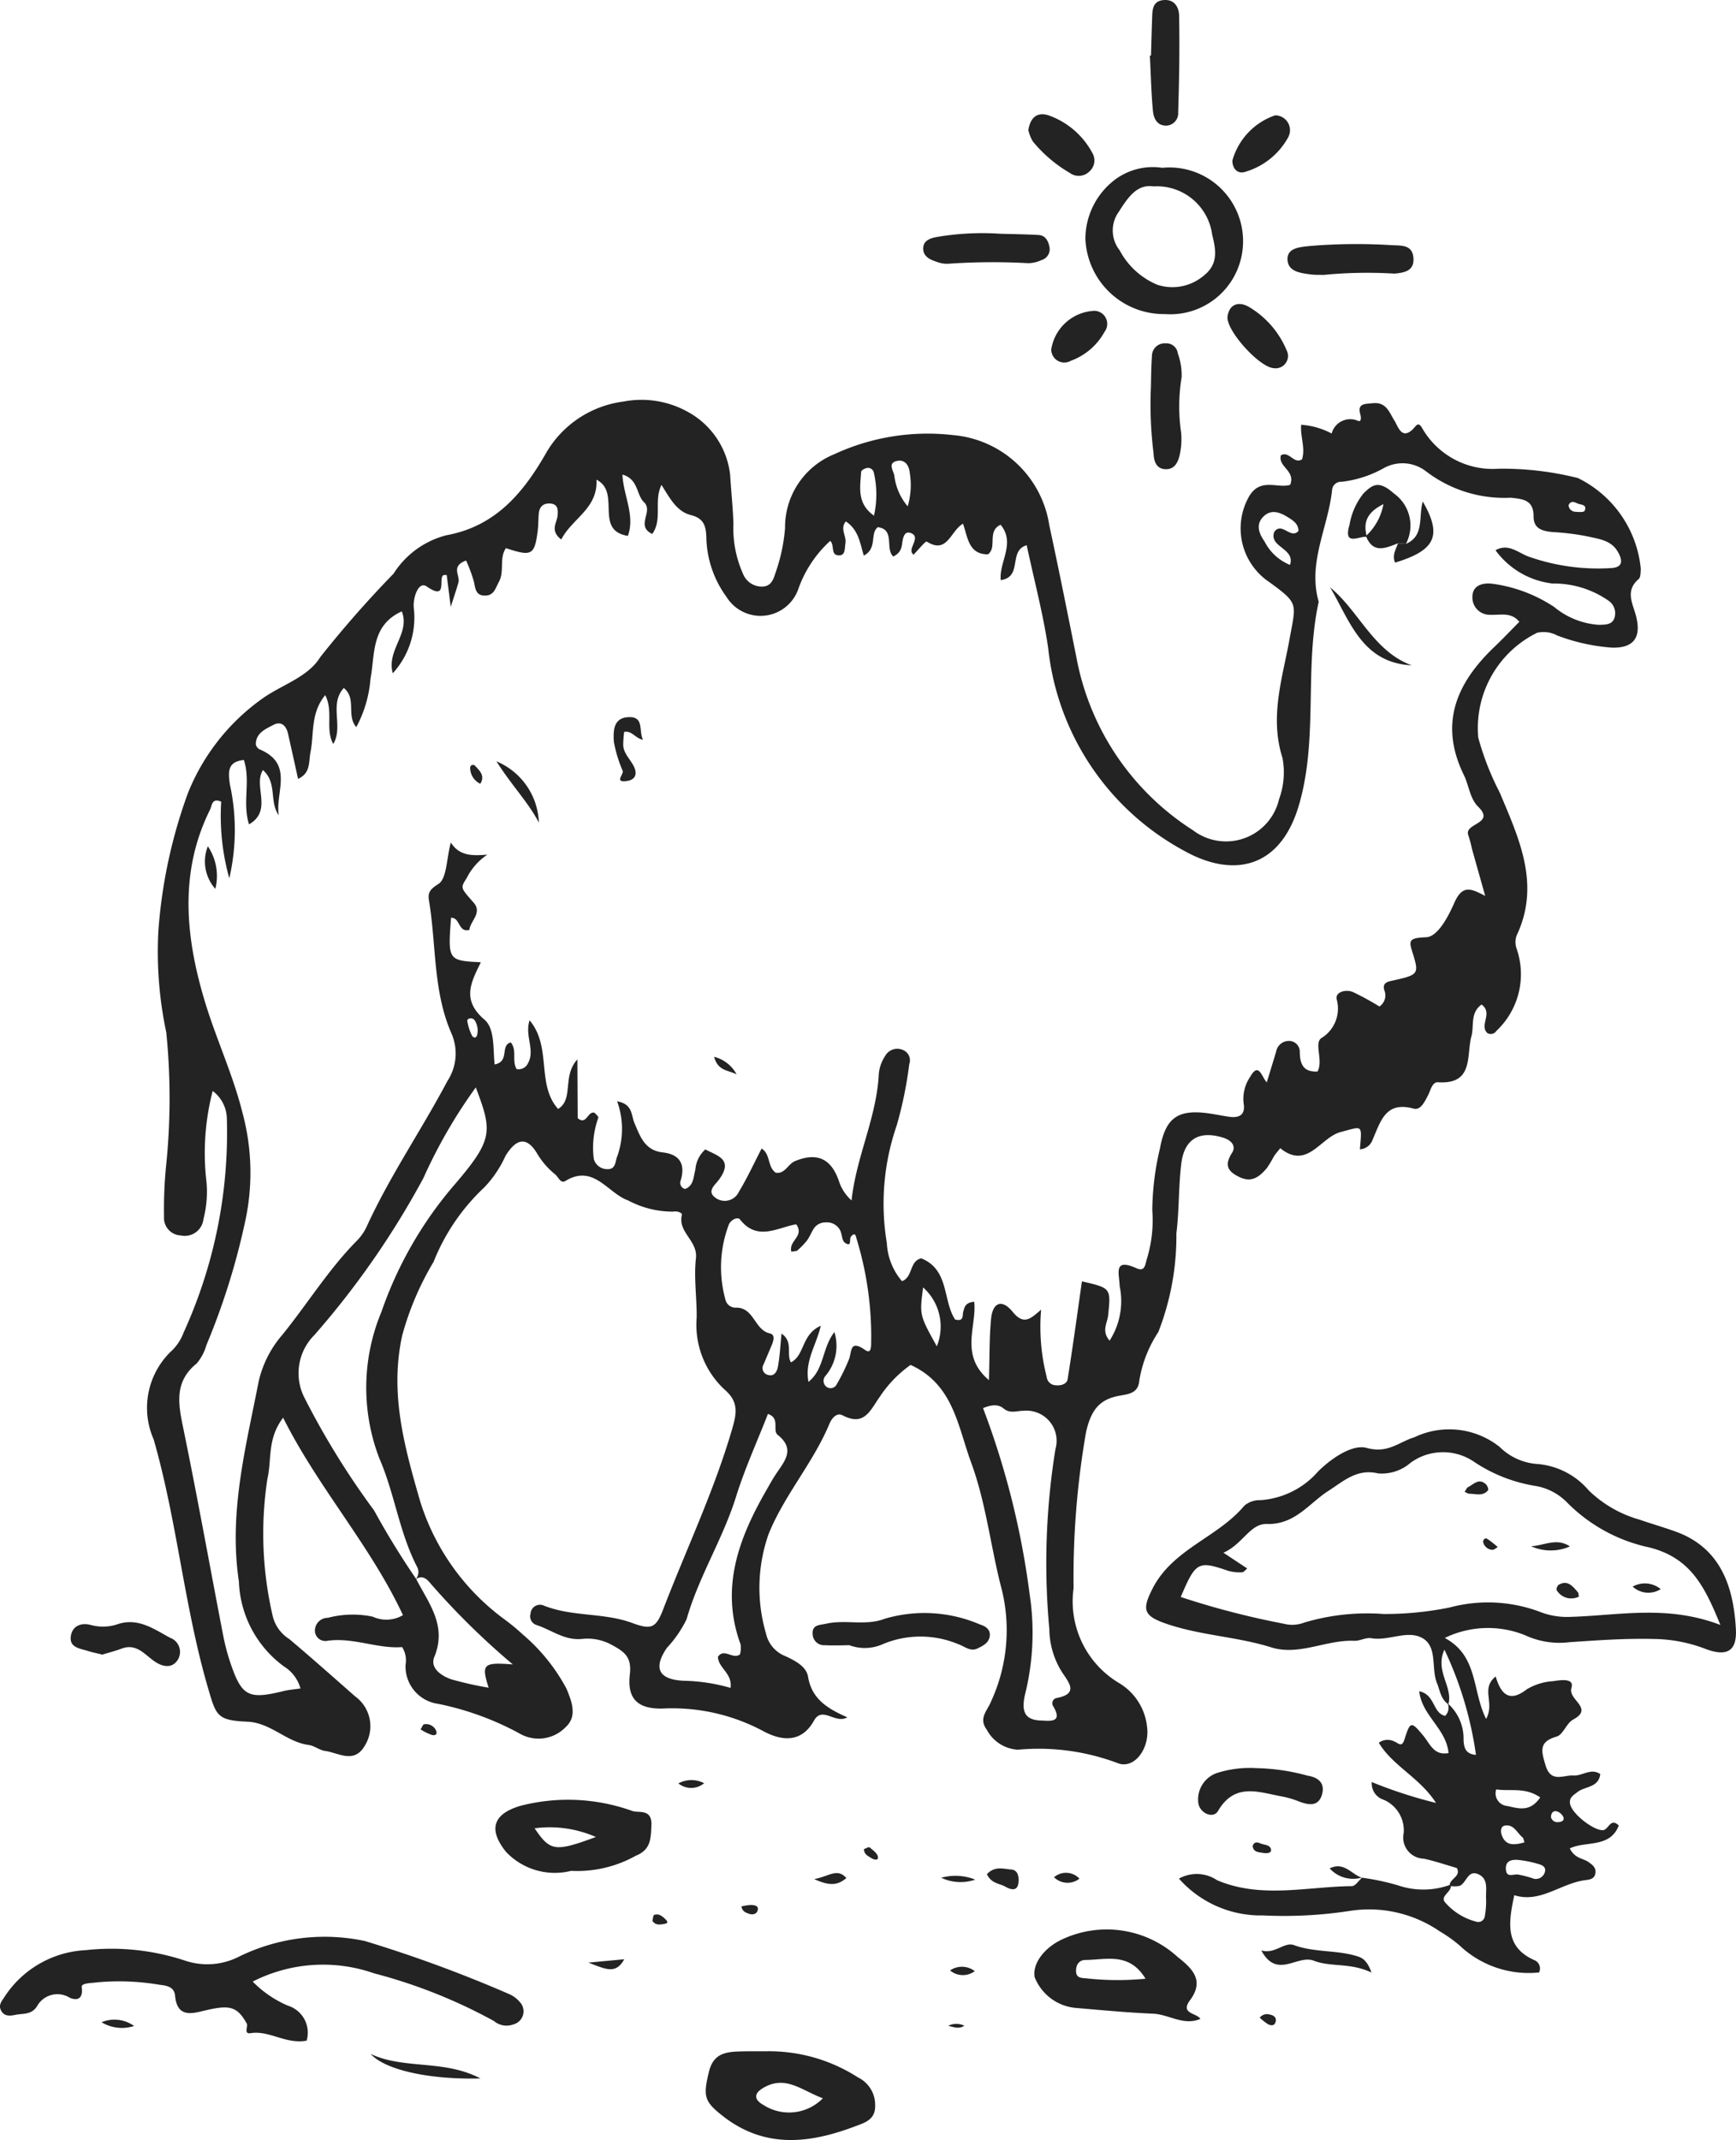 <svg viewBox="0 0 40.571 50" xmlns="http://www.w3.org/2000/svg" xmlns:xlink="http://www.w3.org/1999/xlink" version="1.1" class="jsx-2263963463 artboard-inner" style="width: 41px; height: 50.529px; max-height: 100%;"><g transform="translate(-10.965 -6.25) scale(0.625)" id="lockup4-icon"><g fill="#232323"><path d="M67.338 26.206a.718.718 0 0 1 .996-.469c.113.036.11-.123.072-.263-.11-.403.189-.37.456-.4.52-.059.623.33.832.665.122.195.25.675.634.349.179-.153.232-.383.414-.049a3.039 3.039 0 0 0 2.825 1.484 11.484 11.484 0 0 1 2.98.348 4.228 4.228 0 0 1 2.351 3.4c-.01.128-.002.308-.079.374-.53.453-.209.931-.09 1.42.188.78-.11 1.169-.916 1.145a7.209 7.209 0 0 1-2.038-.453 1.082 1.082 0 0 0-.754-.102 3.966 3.966 0 0 0-2.2 3.923 10.445 10.445 0 0 0 .806 2.058c.713 1.705 1.534 3.426.626 5.339a.748.748 0 0 0 .006.504 2.905 2.905 0 0 1-.762 3.06.25.25 0 0 1-.333.083c-.321-.29.222-.757-.222-1.07-.435.319-.27.796-.378 1.188-.196.716.1 1.803-1.244 1.718-.228-.014-.279.299-.378.487-.123.233-.274.57-.54.498-1.05-.29-1.232.48-1.528 1.15a.537.537 0 0 1-.48.372c.081-.965.108-.86-.72-.646-.753.196-1.246 1.427-2.257.604-.08.101-.167.198-.238.305a4.112 4.112 0 0 1-.27.446c-.266.308-.551.551-1.014.33-.445-.212-.579-.442-.283-.906.16-.25-.01-.467-.324-.566-.891-.28-1.461.035-1.574.978-.104.86-.075 1.737-.182 2.597a9.867 9.867 0 0 1-.676 3.69 4.645 4.645 0 0 0-.71 1.81c-.038.463-.368.504-.735.568-.75.133-1.065.523-1.257 1.36a31.758 31.758 0 0 0-.466 5.839 3.555 3.555 0 0 0 1.722 3.556 2.164 2.164 0 0 1 1.024 1.611c.116.83-.486 1.623-1.11 1.365a8.38 8.38 0 0 0-3.716-.497 1.405 1.405 0 0 1-1.161-.739c-.325-.439.011-.706.15-1.053a6.366 6.366 0 0 0 .414-4.163c-.42-1.58-.585-3.235-1.154-4.782-.498-1.35-.664-2.926-2.264-3.647a4.475 4.475 0 0 0-1.151 1.19c-.361.506-.573 1.122-1.394.693-.22-.115-.406.116-.491.322-.606 1.454-1.677 2.65-2.27 4.109a6.053 6.053 0 0 0-.102 3.72 1.182 1.182 0 0 0 .726.852c.355.166.784.38.848.77.14.842.738 1.194 1.468 1.518-.455.262-.932-.437-1.245.122-.504.903-1.301.723-1.928.377a7.218 7.218 0 0 0-3.749-.827c-.917.016-1.316-.367-1.21-1.276.076-.637-.19-.841-.646-1.088a1.875 1.875 0 0 0-1.128-.24c-.66.074-1.157-.34-1.73-.524a.345.345 0 0 1-.208-.427.353.353 0 0 1 .483-.3c1.066.433 2.246.259 3.318.655.723.268.89.186 1.16-.514.856-2.229 1.887-4.387 2.563-6.689.18-.61.275-1.047-.255-1.508a3.307 3.307 0 0 1-1.058-2.703c.01-.741-.111-1.492-.027-2.221.075-.658-.693-.974-.524-1.626.016-.064-.17-.149-.321-.116a3.54 3.54 0 0 1-1.692-.419c-.763-.27-1.29-1.374-2.344-.727-.179.11-.259-.142-.382-.246a2.879 2.879 0 0 1-.665-.762c-.385-.656-.778-.606-1.194.072a4.19 4.19 0 0 1-.797 1.181 7.71 7.71 0 0 0-1.892 2.78 10.917 10.917 0 0 0-1.172 2.748c-.476 2.17.081 4.166.68 6.232a8.678 8.678 0 0 0 3.123 4.368 7.863 7.863 0 0 1 .706.581 6.948 6.948 0 0 1 1.629 2.017c.22.517.409 1.056-.033 1.452a1.41 1.41 0 0 1-1.707.238 10.868 10.868 0 0 0-3.053-1.114 1.41 1.41 0 0 1-1.22-1.461.934.934 0 0 0-.128-.661c-.92.071-1.822-.369-2.785-.237a.39.39 0 0 1-.475-.342.48.48 0 0 1 .481-.515 3.669 3.669 0 0 1 1.677-.044 1.224 1.224 0 0 0 1.133-.056c-1.223-2.619-3.165-4.752-4.481-7.381-.604.79-.42 1.574-.587 2.276a13.588 13.588 0 0 0 .208 5.183 1.406 1.406 0 0 0 .61.816c.83.7 1.642 1.421 2.457 2.139a1.376 1.376 0 0 1 .376 1.829c-.403.718-.985.283-1.499.213-.21-.029-.4-.195-.61-.222-.835-.109-1.411-.834-2.3-.871-1.13-.047-1.162-.228-1.464-1.26-.892-3.051-1.154-6.237-2.032-9.292a2.929 2.929 0 0 1 .7-3.338 1.833 1.833 0 0 0 .42-.657 18.003 18.003 0 0 0 1.617-7.994 1.326 1.326 0 0 0-.53-1.037 9.245 9.245 0 0 0-.251 3.23 4.09 4.09 0 0 1-.094 1.558.703.703 0 0 1-.85.613.653.653 0 0 1-.624-.7 16.283 16.283 0 0 1 .068-1.816 24.739 24.739 0 0 0 .016-5.073 14.507 14.507 0 0 1-.298-3.765 18.959 18.959 0 0 1 1.104-5.174 7.957 7.957 0 0 1 2.75-3.515c.733-.538 1.73-.806 2.204-1.58a40.805 40.805 0 0 1 2.738-3.116 3.316 3.316 0 0 1 1.967-1.434c1.867-.336 2.91-1.618 3.77-3.133a3.917 3.917 0 0 1 2.855-1.866 3.558 3.558 0 0 1 2.377.366 3.07 3.07 0 0 1 1.617 2.374c.036.6.103 1.206.122 1.813a4.198 4.198 0 0 0 .369 1.908.753.753 0 0 0 .733.454c.328-.02.4-.293.481-.538a6.637 6.637 0 0 0 .348-1.642 2.948 2.948 0 0 1 1.833-2.764 8.304 8.304 0 0 1 4.43-.72 3.985 3.985 0 0 1 3.618 3.375c.358 1.658.691 3.322 1.023 4.985a9.771 9.771 0 0 0 4.348 6.413 2.036 2.036 0 0 0 3.22-1.159 2.909 2.909 0 0 0 .128-1.547c-.494-1.544.009-3.006.27-4.467.237-1.315.346-1.295-.76-2.101a2.416 2.416 0 0 1-.772-3.18c.421-.753 1.076-.307 1.55-.458.21-.53-.463-.672-.348-1.103.31-.18.487.346.792.15.131-.427-.071-.85-.033-1.292a2.863 2.863 0 0 1 1.14.327zM33.786 71.935c-.175.425.265.72.644.846a13.002 13.002 0 0 0 1.385.31c-.279-.884-.207-.955.905-.87a27.805 27.805 0 0 1-3.095-3.047c-.13-.163-.317-.308-.55-.123a.408.408 0 0 0 .066-.475c-.668-1.287-.84-2.746-1.414-4.063a7.37 7.37 0 0 1 .081-5.476 14.584 14.584 0 0 1 2.785-4.812c1.398-1.64 1.356-1.951.742-3.574a19.01 19.01 0 0 0-1.957 3.386 31.803 31.803 0 0 1-4.074 5.866 2.016 2.016 0 0 0-.376 2.348 29.724 29.724 0 0 0 2.606 4.216 29.7 29.7 0 0 0 1.568 2.554c.468.912 1.165 1.744.684 2.914zm38.799-30.201a4.888 4.888 0 0 0-.135-.506c-.185-.462 1.03-.418.367-1.07-.312-.308-.344-.793-.532-1.178-.944-1.927-.281-3.445 1.139-4.798.314-.3.613-.615.932-.937-.307-.378-.718-.244-1.083-.263a.645.645 0 0 1-.672-.655c-.006-.455.392-.55.756-.504a5.515 5.515 0 0 1 2.299.865 2.925 2.925 0 0 0 1.669.67c.216-.008.465.01.572-.217a.569.569 0 0 0-.216-.692 3.567 3.567 0 0 0-2.078-.635 3.07 3.07 0 0 1-2.138-1.244c.473-.272.845.09 1.224.232a7.78 7.78 0 0 0 3.08.435c.482-.018.452-.3.264-.62-.254-.431-.723-.47-1.135-.567a9.42 9.42 0 0 0-1.294-.16c-.375-.035-.717-.116-.715-.58.003-.613-.381-.657-.86-.704a4.811 4.811 0 0 1-3.161-.986 1.437 1.437 0 0 0-1.584-.118 4.201 4.201 0 0 1-1.576.509.333.333 0 0 0-.354.306c-.144 1.396-.922 2.716-.5 4.179-.55 2.512-.006 5.13-.747 7.626-.704 2.368-2.47 2.685-4.249 1.702a9.781 9.781 0 0 1-5.119-7.592c-.187-1.28-.525-2.538-.804-3.85-.702.203-.136 1.19-.97 1.303-.071-.677.564-1.374-.005-2.068-.522.234-.117.843-.473 1.105-.727.005-.753-.63-.934-1.145-.474.272-.584 1.158-1.356.668-.044-.027-.325.32-.495.492-.126-.111-.07-.232-.022-.354.062-.16.159-.351-.055-.447-.218-.097-.291.072-.328.26-.04.203-.013.441-.35.608-.32-.281.08-1.017-.581-1.096-.306.245-.001.785-.522 1.062-.14-.45-.191-.963-.672-1.277-.23.269.031.551-.015.81-.036.202.013.497-.292.454-.263-.038-.11-.393-.279-.536a4.43 4.43 0 0 0-1.203 1.832 1.497 1.497 0 0 1-2.672.263 3.896 3.896 0 0 1-.754-2.187c-.01-.42-.066-.746-.573-.872-.541-.135-.793-.635-1.104-1.128-.301.59.048 1.287-.347 1.832-.641-.31.06-.837-.308-1.187-.292-.28-.205-.864-.806-1.033.034.79.479 1.52.204 2.292-1.282-.203-.239-1.63-1.176-2.101.06 1.079-.913 1.449-1.316 2.236-.437-.334-.16-.627-.136-.899.022-.246-.005-.438-.301-.447-.265-.008-.388.15-.406.4-.016.217-.013.436-.041.651-.118.881-.227.936-1.186.618-.259.383-.044.864-.262 1.26-.124.226-.178.51-.51.514-.363.006-.368-.266-.427-.531a5.603 5.603 0 0 0-.29-.78c-.584.213-.217.562-.285.815-.066.244-.15.482-.289.918l-.15-1.19a.356.356 0 0 0-.118.002c-.217.097.183.986-.638.42-.307-.21-.533.467-.469.86a3.091 3.091 0 0 1-.792 2.39c-.244-.872.663-1.485.337-2.314-1.161.525-.997 1.618-1.171 2.523a4.545 4.545 0 0 1-.53 1.803c-.382-.431.022-1.064-.467-1.462-.563.614-.002 1.435-.394 2.093-.31-.557.016-1.194-.3-1.826-.556.668-.414 1.44-.55 2.12-.076.383.013.792-.467 1.01-.12-.547-.245-1.112-.372-1.677-.067-.302-.248-.498-.551-.34-.293.154-.654.3-.656.726a.268.268 0 0 0 .146.19c1.293.542.57 1.617.713 2.462-.369-.505-.046-1.209-.594-1.69-.373.596.38 1.509-.519 2.03-.259-.813.07-1.613-.194-2.407-.607.063-.593.43-.522.913a7.981 7.981 0 0 1-.022 3.51 8.651 8.651 0 0 1-.303-2.864c-.353-.157-.34.146-.423.311-1.186 2.389-.888 4.876-.16 7.25.416 1.351 1.028 2.666 1.376 4.057a8.575 8.575 0 0 1 .097 4.104 26.163 26.163 0 0 1-1.444 4.596 1.803 1.803 0 0 1-.363.684c-.827.667-.697 1.473-.511 2.372.535 2.595 1.001 5.203 1.504 7.804a8 8 0 0 0 .308 1.132c.398 1.132.669 1.254 1.932.941.205-.05.42-.066.649-.1a1.416 1.416 0 0 0-.62-.825 4.116 4.116 0 0 1-1.683-3.174c-.388-2.578.26-5.018.741-7.487a4.048 4.048 0 0 1 .885-1.737c.931-1.149 1.71-2.417 2.75-3.48a1.915 1.915 0 0 0 .384-.524c.867-1.909 2.061-3.637 3.039-5.485a1.868 1.868 0 0 0 .165-1.738c-.71-1.594-.578-3.327-.854-4.992-.05-.301.018-.423.35-.633.315-.199.299-.922.463-1.549.34.52.814.492 1.366.454a2.276 2.276 0 0 0-.772.877c-.24.373-.228.359.257.912.34.387-.12.683-.155 1.022-.417.118-.344-.472-.686-.451-.121 1.59-.115 1.6 1.114 1.662-.357.735-.736 1.4.132 2.142.401.343.318 1.098.384 1.678.574-.108.194-.705.601-.825.25.294.031.691.222.998a.382.382 0 0 0 .422-.215c.28-.503-.13-1.025.062-1.607.842.998.241 2.385 1.065 3.313.598-.368.143-1.223.722-1.853l.012 2.197c.34.286.373-.295.636-.198.047.06.143.129.135.18a3.319 3.319 0 0 0-.17 1.539.514.514 0 0 0 .478.384c.293.022.32-.176.373-.407a3.028 3.028 0 0 0 .022-2.128c.59.104.522.52.646.809.215.499.383 1.026 1.057 1.101.628.07.861.428.675 1.045a.237.237 0 0 0 .164.323c.323-.122.31-.451.384-.726a1.124 1.124 0 0 1 .372-.754c.45.243 1.075.366.503 1.141-.134.182-.451.413-.144.652a.582.582 0 0 0 .898-.213c.313-.515.565-1.067.848-1.613.342.217.209.676.524.902.349.064.457-.322.727-.433.845-.346 1.377-.08 1.663.817a1.638 1.638 0 0 0 .449.654c.17-1.605.915-3.054 1.014-4.648a1.42 1.42 0 0 1 .233-.736.52.52 0 0 1 .67-.241.415.415 0 0 1 .24.532 14.82 14.82 0 0 1-.472 2.3 8.943 8.943 0 0 0-.366 4.385 2.364 2.364 0 0 0 .566 1.426c.416-.145.27-.755.722-.852 1.05.421.799 1.574 1.263 2.285.343.094.27-.163.306-.289.05-.166.063-.34.41-.374.107.909-.562 1.991.551 2.93.027-.887.013-1.593.08-2.29.058-.615.406-.757.806-.264.424.523.679.248 1.065-.08a7.549 7.549 0 0 0 .209 2.516.348.348 0 0 0 .355.31c.19.024.4-.058.426-.22.196-1.22.362-2.445.536-3.664 1.086.25 1.087.25.979 1.276-.03.289-.257.575.055.941a2.733 2.733 0 0 0 .378-2.035c-.017-.488-.252-1.069.642-.667.317.142.317-.185.377-.362a4.909 4.909 0 0 0 .2-1.81 10.31 10.31 0 0 1 .291-2.33c.22-1.188.72-1.475 1.956-1.272.215.035.43.079.645.108.383.05.595-.094.523-.507a1.459 1.459 0 0 1 .247-.99c.322-.573.428.01.619.21.135-.442.245-.799.352-1.157a.48.48 0 0 1 .459-.392.4.4 0 0 1 .423.407c.006.46.133.762.664.735.22-.41-.131-1.039.134-1.243a1.294 1.294 0 0 0 .58-1.466c-.052-.267.35-.373.61-.262a10.215 10.215 0 0 1 .99.541.5.5 0 0 0 .184-.607c-.066-.218.04-.303.25-.349.99-.216 1.053-.244.841-.942-.163-.537-.255-.663.472-.691.45-.018.849-.824 1.053-1.285.3-.68.611-.548 1.156-.259-.192-.681-.345-1.22-.495-1.759zM47.318 55.768c-.68.111-1.456.649-2.1-.178-.085-.11-.332-.005-.418.18a4.506 4.506 0 0 0-.135 2.795.392.392 0 0 0 .371.32c.705-.037.71.836 1.296.962.203.043.139.273.069.437l-.304.719a.262.262 0 0 0 .18.398c.23.064.325-.154.352-.293.073-.378.09-.766.139-1.255.452.318.165.761.352 1.077.526-.274.385-1.045 1.116-1.369-.174.74-.61 1.323-.461 2.097.598-.48.5-1.252.969-1.862a1.738 1.738 0 0 1-.34 1.646.278.278 0 0 0 .102.434.257.257 0 0 0 .328-.132 7.304 7.304 0 0 0 .456-.93c.113-.303.023-.752.609-.344.264.184.211-.244.222-.41a12.506 12.506 0 0 0-.549-3.756c-.031-.13-.064-.246-.21-.073-.071.085.049.416-.227.224-.114-.079-.1-.322-.18-.471a.554.554 0 0 0-.546-.286.514.514 0 0 0-.44.236c-.09.148-.156.313-.258.45a2.84 2.84 0 0 1-.356.365c-.026.025-.083.019-.219.045-.116-.42.499-.566.182-1.026zm8.727 13.83a9.559 9.559 0 0 1-.167 3.725c-.169.703.024.978.594.995.301.008.826.105.463-.52a.202.202 0 0 1 .098-.317c.858-.157.487-.57.221-.974a3.062 3.062 0 0 1-.472-1.6 26.754 26.754 0 0 1 .228-6.738 1.126 1.126 0 0 0-1.188-1.43c-.254-.001-.504.113-.741-.078-.177-.144-.382-.182-.779-.022a30.539 30.539 0 0 1 1.743 6.96zm-10.81 1.87c-.759-2.079-.086-3.92.934-5.704.13-.227.255-.458.4-.674.319-.474.72-.92.056-1.45-.213-.17.107-.624-.366-.783-.402 1.03-.864 2.04-1.192 3.092-.492 1.58-1.395 2.987-1.85 4.583a4.321 4.321 0 0 1-.735 1.068c-.521.76-.314 1.189.635 1.232a6.768 6.768 0 0 1 1.743.266c.084-.541-.466-.748-.47-1.164.232-.334.557.113.824-.088a.986.986 0 0 0 .022-.378zm20.862-41.62c-.002-.26-.187-.38-.362-.491-.3-.193-.64-.346-.943-.052-.303.295-.176.636.036.936a1.85 1.85 0 0 0 .952.877c.21-.626-.802-.659-.587-1.237.287-.387.616.295.904-.033zm-14.035 28.28c-.137 1.032-.137 1.032.512 2.2a1.96 1.96 0 0 0-.512-2.2zM50.22 27.674a.224.224 0 0 0-.292-.172c-.071.022-.181.085-.184.135-.032.568-.173 1.177.48 1.64a3.601 3.601 0 0 0-.004-1.603zm1.343.01c-.025-.28-.178-.528-.497-.448-.319.08-.13.342-.084.522a2.174 2.174 0 0 0 .503 1.17 2.78 2.78 0 0 0 .078-1.244zm-16.188 21.04a.695.695 0 0 0-.084-.584c-.078-.113-.28-.08-.275.024a1.915 1.915 0 0 0 .188.571c.012.03.069.04.102.059.024-.024.062-.043.07-.07zM76.437 29.13c.122.013.332.024.358-.032.114-.244-.144-.223-.263-.277-.104-.046-.25-.126-.335.064a.26.26 0 0 0 .24.245z"></path><path d="M72.27 75.047c.014.26.057.524.464.555a13.562 13.562 0 0 0-1.179-3.934c-.37.805.332 1.396.147 2.041-.285-.186-.313-.515-.426-.79-.225-.554.03-1.35-.539-1.679-.56-.324-1.265.114-1.917.001-.201-.035-.428.106-.64.097-1.048-.044-2.062.571-3.101.245-1.295-.406-2.663-.443-3.95-.892-.833-.29-.877-.527-.503-1.277.755-1.512 2.446-1.926 3.447-3.128a.888.888 0 0 1 .601-.206 3.142 3.142 0 0 0 2.16-1.076c.506-.5 1.287-1.025 1.818-.876.789.22 1.201-.223 1.781-.4a3.029 3.029 0 0 1 3.186.361 2.215 2.215 0 0 0 1.404.639 2.816 2.816 0 0 1 1.93.99 4.47 4.47 0 0 0 1.895 1.09c.453.157.915.288 1.365.452 1.68.61 2.154 2.071 2.24 3.64.046.832-.34 1.05-1.166.73a5.534 5.534 0 0 0-1.907-.36c-1.05-.027-2.09.049-3.134.118a3.046 3.046 0 0 1-1.655-.25 3.694 3.694 0 0 0-3.023.093c1.256.675 1.014 1.964 1.545 3.027.34-.612-.217-1.125.358-1.587.193.652.503.994 1.164.48a2.165 2.165 0 0 1 .987-.304c.26-.039.801-.132.682.252-.141.45.862.754.063 1.184-.25.135-.372.565-.617.635-.68.196-.57.545-.417 1.066.203.684.66.365 1.052.389.332.02.641-.29.997-.055-.062.523-.581.452-.86.68-.133.107-.29.182-.274.4.025.377.878 1.032 1.228 1.02.218-.008.283-.487.598-.175-.33.855-1.24.567-1.831.856.188.385.497.364.703.512.143.103.286.205.255.412-.033.224-.218.241-.386.263-.916.12-1.674.87-2.648.562-.224 1.046-.357 1.95.775 2.438a.338.338 0 0 1 .152.45 3.755 3.755 0 0 1-2.97-1.007 5.163 5.163 0 0 0-.745-.53 4.667 4.667 0 0 0-3.347-.766 16.21 16.21 0 0 1-3.258.171 4.084 4.084 0 0 1-3.146-1.376 1.365 1.365 0 0 1 1.428.061c1.654.699 3.356.237 5.038.22.13-.001.257-.21.386-.324l-.017.008a8.893 8.893 0 0 1 1.35.285 2.93 2.93 0 0 0 1.98-.027c.066.272-.424.42-.212.667a2.312 2.312 0 0 0 1.204.73.248.248 0 0 0 .28-.212 3.1 3.1 0 0 0 .048-.645c-.022-.33.107-.746-.289-.926-.397-.18-.443.326-.699.434a.955.955 0 0 1-.372-.001c-.024-.268.441-.341.266-.666-.416-.12-.824-.262-1.243-.35a.79.79 0 0 1-.744-.96 1.246 1.246 0 0 0-.744-1.24.64.64 0 0 1-.45-.664 17.222 17.222 0 0 0 2.403.781c-.611-.95-1.62-1.381-2.14-2.25a.555.555 0 0 1 .592-.041c.12.034.264.247.365-.076.218-.691.252-.695.707-.147.253.305.394.754.945.649-.091-.922-.998-1.396-1.097-2.31.607.129.491.81.968.92a.42.42 0 0 0 .092-.472 1.762 1.762 0 0 1 .597 1.375zm-8.089-6.413c-.074.06-.129.141-.184.142a1.564 1.564 0 0 1-.514-.05c-1.136-.39-1.226-.348-1.788.974a30.608 30.608 0 0 0 3.849.999 1.26 1.26 0 0 0 .77-.043 8.257 8.257 0 0 1 2.974-.32 12.185 12.185 0 0 0 2.459-.243 5.54 5.54 0 0 1 3.347.15 2.768 2.768 0 0 0 1.153.201c1.81-.049 3.623-.465 5.626.301-.609-1.508-1.147-2.507-2.645-2.895a6.11 6.11 0 0 1-3.06-1.656 2.16 2.16 0 0 0-1.255-.653 5.748 5.748 0 0 1-2.286-.919 2.06 2.06 0 0 0-2.344.065 1.642 1.642 0 0 1-1.203.394c-.797-.189-1.283.28-1.875.66-.72.464-1.24 1.262-2.293 1.23-.624-.02-.893.753-1.621 1.074zm9.31 8.26a.474.474 0 0 0 .402.618c.407.08.848.26 1.244-.319-.565-.395-1.124-.22-1.646-.3zM75.306 80c.073-.224-.118-.287-.275-.329a3.9 3.9 0 0 0-.746-.144c-.21-.012-.442.027-.433.33.012.358.264.198.45.218a3.936 3.936 0 0 1 .605.16.353.353 0 0 0 .399-.235zm-.826-1.31c-.215-.171-.332-.519-.688-.438-.118.027-.144.188-.106.313.132.426.44.432.864.306-.039-.105-.042-.158-.07-.18zm1.323-.573c.118-.006.26-.047.192-.203a.398.398 0 0 0-.25-.204c-.136-.027-.207.084-.205.225a.246.246 0 0 0 .263.182zM29.009 86.287a1.057 1.057 0 0 0-.7-1.31 4.094 4.094 0 0 1-1.316-.9 5.788 5.788 0 0 1 4.543-.307 19.566 19.566 0 0 1 4.477 1.781.73.73 0 0 0 .733.125.505.505 0 0 0 .235-.836 1.122 1.122 0 0 0-.418-.304 49.899 49.899 0 0 0-5.381-1.977 7.272 7.272 0 0 0-4.69.58 2.608 2.608 0 0 1-2.004.163 8.765 8.765 0 0 0-3.736-.4 3.85 3.85 0 0 0-3.047 1.758c-.096.147-.217.285-.134.471.112.251.326.236.55.19.289-.057.604.002.807-.321a.87.87 0 0 1 1.227-.317c.277.118.505.044.444-.4-.021-.158.364-.145.577-.177a8.997 8.997 0 0 1 2.344.092c.27.03.54.078.572.414.08.868.695.642 1.172.533.86-.196 1.148-.146 1.507.502.056.102-.124.401.14.359.711-.114 1.314.423 2.098.28zM58.13 18.895a2.786 2.786 0 0 1 .965-2.065 2.364 2.364 0 0 1 1.908-.557 2.755 2.755 0 0 1 3.002 3.08 2.72 2.72 0 0 1-2.904 2.388 2.935 2.935 0 0 1-2.972-2.846zm1.259-.992a1.195 1.195 0 0 0 .025 1.459 2.811 2.811 0 0 0 1.419 1.288 1.813 1.813 0 0 0 1.714-.339c.555-.43.47-.955.324-1.533a2.084 2.084 0 0 0-2.193-1.81c-.607-.094-.948.396-1.29.935zM49.627 87.66a1.14 1.14 0 0 1 .641 1.058c.014.53-.408.642-.756.773-1.696.64-3.364.84-4.93-.38-.71-.554-.753-.744-.527-1.668.167-.688.64-.74 1.183-.755.262-.007.523-.004.999-.006a6.146 6.146 0 0 1 3.39.978zm-3.532.385c-.41.237-.324.47.004.65a1.77 1.77 0 0 0 2.214-.255c-.798-.295-1.39-.874-2.218-.395zM60.658 85.277c-.952-.04-1.902-.131-2.851-.212a1.827 1.827 0 0 1-1.577-1.16c-.083-.517.381-1.128 1.104-1.439a3.932 3.932 0 0 1 4.244.69c.549.432 1.014.878.465 1.616-.384.516.246.47.386.7-.63.269-1.176-.17-1.77-.195zm-2.525-2.008c-.253.001-.369.205-.352.443.015.2.149.231.352.241a10.66 10.66 0 0 0 2.245.017c-.61-1.003-1.47-.706-2.245-.701zM36.466 79.229c-.665-.828-.5-1.412.53-1.72a7.112 7.112 0 0 1 4.209.196c.229.071.723-.093.697.525-.021.518-.026.92-.586 1.144a4.49 4.49 0 0 1-2.416.564 2.51 2.51 0 0 1-2.434-.71zm1.069-.882c.583.865.764.888 2.29.325a4.292 4.292 0 0 0-2.29-.325zM49.303 71.503a1.66 1.66 0 0 0 1.275-.05 3.647 3.647 0 0 1 2.786.006c.24.077.46.3.735.163.19-.093.406-.195.45-.433.05-.268-.145-.395-.358-.46a5.25 5.25 0 0 0-3.566-.215c-.706.274-1.464.021-2.185.184-.247.056-.552.028-.506.421a.425.425 0 0 0 .45.384c.347.018.695.001.919 0zM67.036 20.277a16.791 16.791 0 0 1 2.653-.048c.337-.035.739-.083.708-.575-.031-.483-.397-.474-.764-.486a21.128 21.128 0 0 0-3.126.029c-.331.039-.818.06-.82.48 0 .482.49.532.883.584.129.017.26.01.466.016zM54.94 18.738a10.069 10.069 0 0 0-2.34.117c-.253.044-.548.127-.535.455.012.303.29.408.541.49a1.046 1.046 0 0 0 .385.06 24.01 24.01 0 0 1 2.991-.022 1.183 1.183 0 0 0 .505-.115.424.424 0 0 0 .296-.507c-.049-.227-.155-.418-.41-.432-.477-.027-.956-.032-1.434-.046zM60.577 24.516a14.664 14.664 0 0 0 .103 2.438c.006.26.09.555.408.584.387.036.517-.277.579-.582a2.706 2.706 0 0 0 .043-.78 6.736 6.736 0 0 1 .018-2.075 2.373 2.373 0 0 0-.143-.892.428.428 0 0 0-.457-.374.475.475 0 0 0-.51.477c-.031.433-.031.869-.04 1.204z"></path><path d="M64.53 76.098a4.078 4.078 0 0 0-1.444.17 1.046 1.046 0 0 0-.737 1.109c.036.398.557.636.74.322.635-1.085 1.537-.693 2.408-.539a3.488 3.488 0 0 1 .623.185c.358.136.72.2.855-.255.124-.414-.118-.646-.536-.71a7.739 7.739 0 0 0-1.908-.282zM60.541 12.078c.035.69.05 1.381.114 2.068.023.246.129.528.454.549a.461.461 0 0 0 .49-.49c.038-1.207.058-2.415.035-3.622-.005-.274-.144-.607-.558-.582-.425.027-.44.34-.45.65-.017.475-.03.95-.043 1.426zM21.369 71.854c.224-.069.475-.131.715-.222.567-.214.867.222 1.25.483.264.18.61.266.824-.019a.56.56 0 0 0-.252-.87c-.6-.323-1.185-.755-1.94-.517a1.71 1.71 0 0 1-1.016.04c-.394-.11-.729.049-.762.463-.03.385.365.417.644.506.164.053.334.085.537.136zM55.997 14.865a1.44 1.44 0 0 0 .169.424 5.12 5.12 0 0 0 1.38 1.175.565.565 0 0 0 .721-.042.551.551 0 0 0 .118-.712 2.976 2.976 0 0 0-1.641-1.401c-.39-.126-.673.058-.747.556zM65.16 23.761a.463.463 0 0 0 .49-.676 3.402 3.402 0 0 0-1.43-1.626c-.351-.19-.703-.102-.774.363-.079.508 1.172 1.894 1.715 1.94zM65.227 14.311a2.497 2.497 0 0 0-1.602 1.695c.006.322.216.517.502.411a2.692 2.692 0 0 0 1.574-1.264.556.556 0 0 0-.474-.842zM56.853 23.062a.488.488 0 0 0 .732.425 2.361 2.361 0 0 0 1.26-1.081.49.49 0 0 0-.368-.787 1.708 1.708 0 0 0-1.624 1.443zM68.828 83.74c-.19-.528-.402-.573-.614-.633-.746-.212-1.537-.118-2.287-.394-.362-.132-.714.355-1.22.199.59 1.095 1.343.144 1.964.385.637.248 1.356.062 2.157.442zM35.508 87.698c-1.373-.719-2.844-.325-4.105-.916.551.609 2.23.967 4.105.916zM54.447 80.063c.169.355.471.342.688.466.185.106.448.193.49-.131.025-.183.01-.493-.273-.511-.283-.019-.606-.144-.905.176zM21.342 85.597a1.463 1.463 0 0 0 1.217.14 1.26 1.26 0 0 0-1.217-.14zM39.547 83.368c.65.249 1.026.449 1.337-.125zM54.01 80.266a1.981 1.981 0 0 0-1.27-.07 1.688 1.688 0 0 0 1.27.07zM42.911 76.67a.76.76 0 0 0 .962-.008 1.016 1.016 0 0 0-.962.007zM68.463 80.193c-.386-.128-.661-.61-1.199-.347a1.18 1.18 0 0 0 1.213.34zM47.99 80.246c.583.267.886.231 1.202-.04-.346-.386-.641-.062-1.202.04zM33.271 74.65a1.983 1.983 0 0 0 .428.209c.17.037.213-.072.125-.214a.409.409 0 0 0-.424-.186c-.04.005-.07.1-.129.19zM56.958 80.177a.717.717 0 0 0 .949.052.687.687 0 0 0-.95-.052zM45.268 81.268c.034.185.155.23.28.273.144.05.286.014.326-.12.055-.184-.123-.202-.243-.208a1.82 1.82 0 0 0-.363.055zM41.94 81.806c.112.174.277.143.441.116.134-.021.15-.073.053-.167-.12-.118-.25-.234-.427-.17-.043.016-.046.144-.067.22zM64.385 79.017c.033.23.227.221.387.25.12.021.309.015.3-.108-.014-.205-.257-.183-.405-.25-.115-.05-.24-.062-.282.108zM49.851 79.125c-.005.199.163.263.29.345.08.05.26.097.23-.06-.026-.134-.19-.25-.311-.35-.031-.026-.137.04-.209.065zM53.07 83.661a.744.744 0 0 0 .923.026.783.783 0 0 0-.923-.026zM64.648 85.428a2.506 2.506 0 0 0 .293.232c.123.072.268.085.306-.093.034-.157-.087-.233-.227-.258a.341.341 0 0 0-.372.12zM53.602 85.728a.669.669 0 0 0-.6.002c.206.051.4.132.6-.002zM70.116 30.33a1.472 1.472 0 0 0-.457-1.888c-.564-.501-.795-.323-1.129.001a2.556 2.556 0 0 0-.524 1.175c-.244.822.354.415.647.45-.125-.488-.054-.885.621-1.222a2.127 2.127 0 0 1-.654 1.191c.267.68.74.449 1.199.273l.297.02zM67.28 31.956c.738 1.251 1.193 2.824 3.05 2.916-1.444-.54-1.955-2.012-3.05-2.916z"></path><path d="M70.116 30.33l-.297-.02c-.082.233-.229.457-.109.722 1.507-.458 1.772-1.007 1.035-2.284-.167.581.068 1.288-.63 1.583zM40.883 37.36c.305-.048.392.226.704.296-.173-.35.07-.914-.606-.842-.52.056-.504.56-.484.91a4.873 4.873 0 0 0 .332 1.093c.041.133-.324.443.144.381.308-.04.428-.24.266-.56-.134-.265-.385-.478-.392-.801a4.433 4.433 0 0 1 .036-.477zM37.694 40.753a2.58 2.58 0 0 0-1.586-2.292c.553.88 1.181 1.517 1.587 2.292zM25.596 43.228a1.983 1.983 0 0 0-.28-1.592 1.538 1.538 0 0 0 .28 1.592zM44.246 49.506c.147.531.496.485.842.657a1.322 1.322 0 0 0-.842-.657zM35.504 39.3c.183-.295-.015-.48-.189-.665a.106.106 0 0 0-.19.058.66.66 0 0 0 .379.607zM76.247 67.81c-.493-.334-.964-.032-1.451-.007a1.782 1.782 0 0 0 1.451.006zM76.584 69.686c-.019-.086-.014-.138-.038-.165-.192-.213-.375-.473-.718-.277-.05.029-.1.164-.075.202a.634.634 0 0 0 .83.24zM72.31 65.77c.094.04.133.071.173.071.244-.001.514.106.703-.133.027-.033-.025-.168-.077-.218-.268-.256-.466.006-.683.11-.032.016-.047.067-.116.17zM79.642 69.406a.93.93 0 0 0-1.048-.094.864.864 0 0 0 1.048.094zM73 67.637a.374.374 0 0 0 .346.3c.065.005.136-.067.204-.104a4.538 4.538 0 0 0-.376-.295c-.09-.058-.16-.008-.174.1z"></path></g></g></svg>